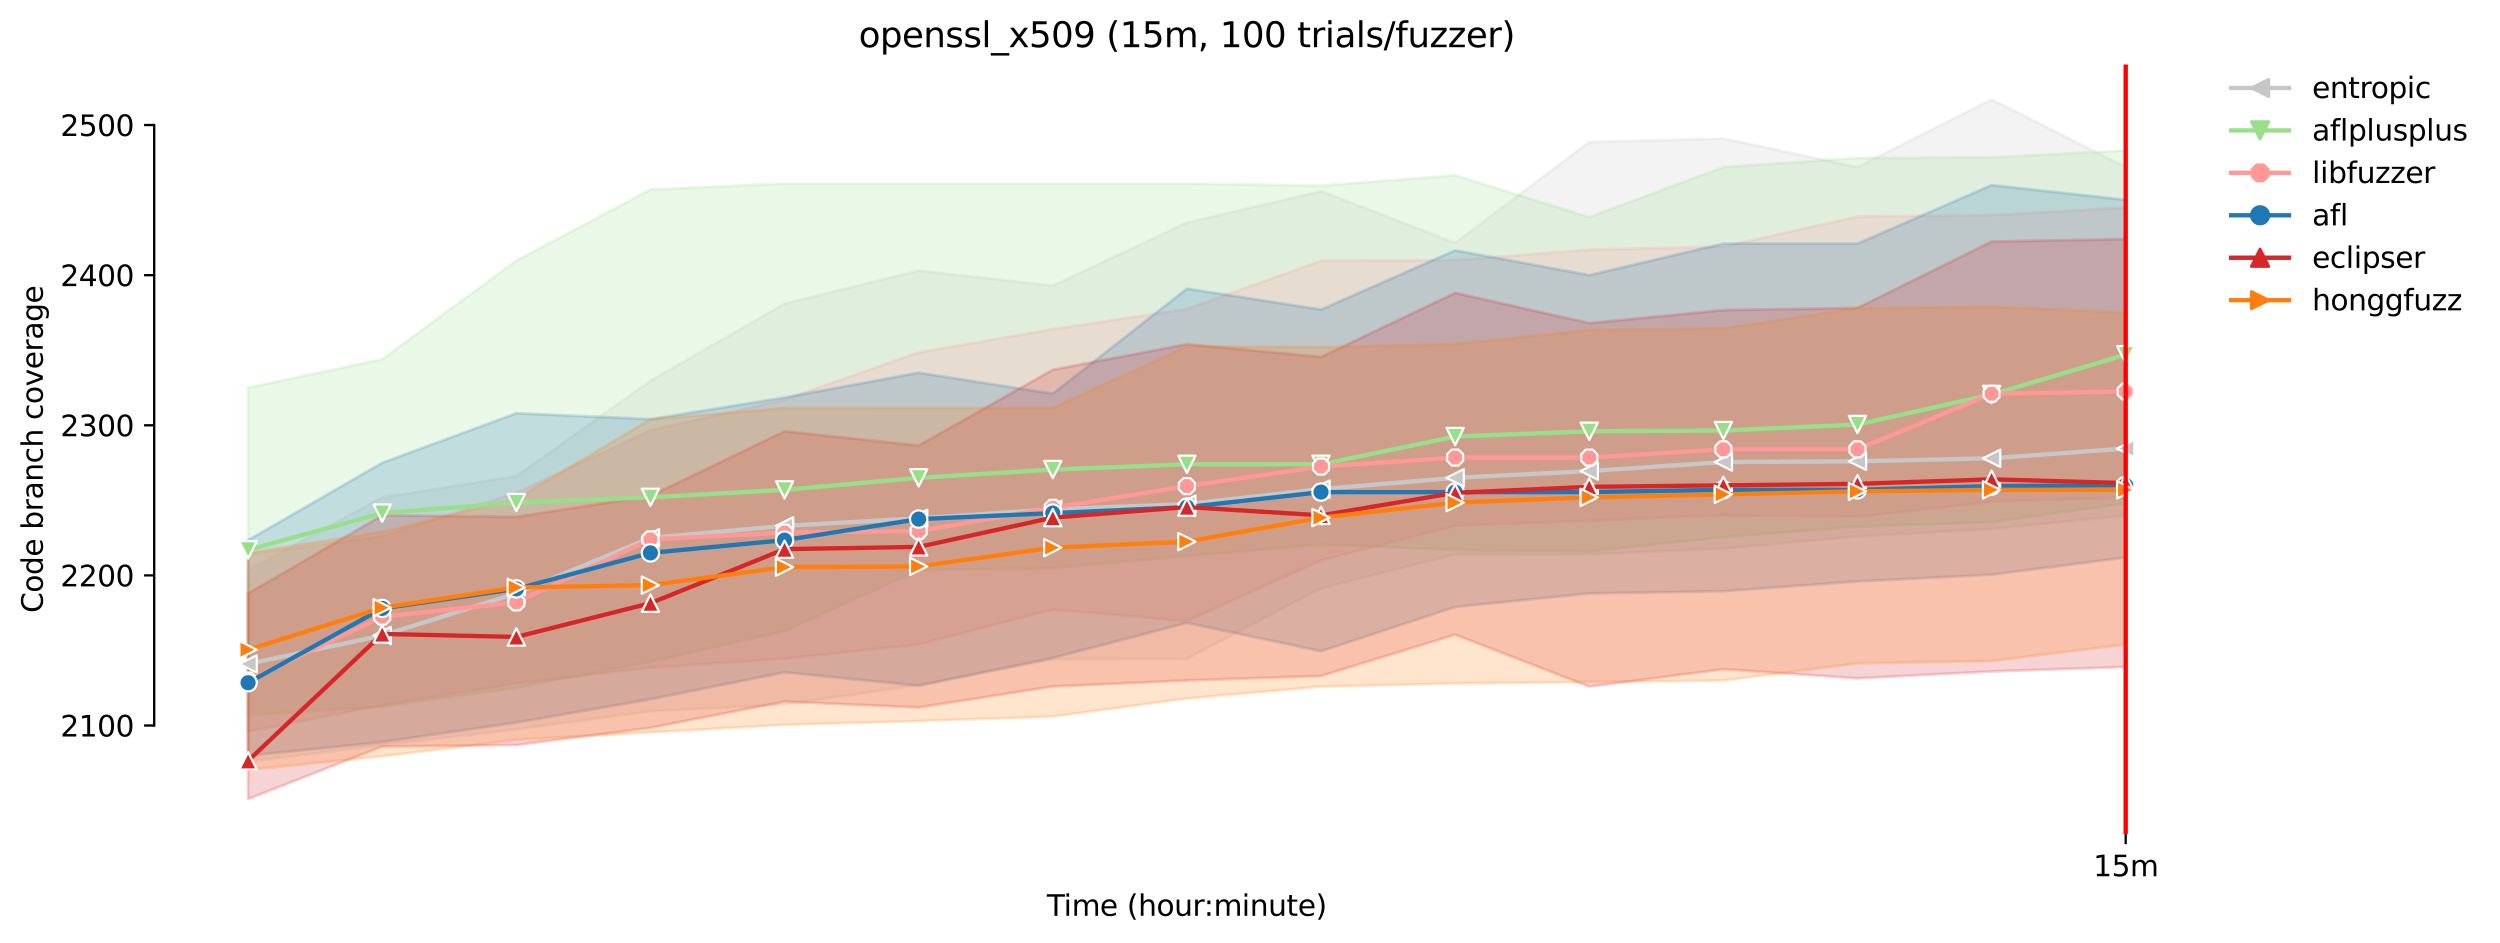 <?xml version="1.0" encoding="utf-8" standalone="no"?>
<!DOCTYPE svg PUBLIC "-//W3C//DTD SVG 1.1//EN"
  "http://www.w3.org/Graphics/SVG/1.1/DTD/svg11.dtd">
<svg height="325.986pt" version="1.1" viewBox="0 0 864.542 325.986" width="864.542pt" xmlns="http://www.w3.org/2000/svg" xmlns:xlink="http://www.w3.org/1999/xlink">
 <defs>
  <style type="text/css">*{stroke-linecap:butt;stroke-linejoin:round;}</style>
 </defs>
 <g id="figure_1">
  <g id="patch_1">
   <path d="M 0 325.986 
L 864.542 325.986 
L 864.542 0 
L 0 0 
z
" style="fill:#ffffff;"/>
  </g>
  <g id="axes_1">
   <g id="patch_2">
    <path d="M 53.328 288.43 
L 767.568 288.43 
L 767.568 22.318 
L 53.328 22.318 
z
" style="fill:#ffffff;"/>
   </g>
   <g id="PolyCollection_1">
    <defs>
     <path d="M 85.794 -128.821 
L 85.794 -62.631 
L 132.173 -68.341 
L 178.552 -73.792 
L 224.931 -80.016 
L 271.31 -82.358 
L 317.69 -89.107 
L 364.069 -97.932 
L 410.448 -98.186 
L 456.827 -122.592 
L 503.207 -134.272 
L 549.586 -134.272 
L 595.965 -136.323 
L 642.344 -140.489 
L 688.723 -143.098 
L 735.103 -147.731 
L 735.103 -268.211 
L 735.103 -268.211 
L 688.723 -291.572 
L 642.344 -268.211 
L 595.965 -278.075 
L 549.586 -276.861 
L 503.207 -241.994 
L 456.827 -259.905 
L 410.448 -249.003 
L 364.069 -227.199 
L 317.69 -232.39 
L 271.31 -220.969 
L 224.931 -194.292 
L 178.552 -161.307 
L 132.173 -154 
L 85.794 -128.821 
z
" id="m629ba55b80" style="stroke:#c7c7c7;stroke-opacity:0.2;"/>
    </defs>
    <g clip-path="url(#p2241a42ef7)">
     <use style="fill:#c7c7c7;fill-opacity:0.2;stroke:#c7c7c7;stroke-opacity:0.2;" x="0" xlink:href="#m629ba55b80" y="325.986"/>
    </g>
   </g>
   <g id="PolyCollection_2">
    <defs>
     <path d="M 85.794 -191.897 
L 85.794 -78.724 
L 132.173 -81.579 
L 178.552 -88.069 
L 224.931 -97.154 
L 271.31 -107.796 
L 317.69 -128.821 
L 364.069 -129.561 
L 410.448 -133.753 
L 456.827 -137.647 
L 503.207 -135.83 
L 549.586 -135.311 
L 595.965 -140.236 
L 642.344 -143.876 
L 688.723 -145.427 
L 735.103 -151.923 
L 735.103 -273.921 
L 735.103 -273.921 
L 688.723 -271.585 
L 642.344 -271.326 
L 595.965 -268.211 
L 549.586 -250.898 
L 503.207 -265.356 
L 456.827 -261.741 
L 410.448 -262.5 
L 364.069 -262.5 
L 317.69 -262.5 
L 271.31 -262.5 
L 224.931 -260.424 
L 178.552 -235.849 
L 132.173 -201.761 
L 85.794 -191.897 
z
" id="me9ac96bbf8" style="stroke:#98df8a;stroke-opacity:0.2;"/>
    </defs>
    <g clip-path="url(#p2241a42ef7)">
     <use style="fill:#98df8a;fill-opacity:0.2;stroke:#98df8a;stroke-opacity:0.2;" x="0" xlink:href="#me9ac96bbf8" y="325.986"/>
    </g>
   </g>
   <g id="PolyCollection_3">
    <defs>
     <path d="M 85.794 -134.272 
L 85.794 -73.001 
L 132.173 -82.099 
L 178.552 -89.626 
L 224.931 -95.051 
L 271.31 -98.192 
L 317.69 -103.085 
L 364.069 -115.207 
L 410.448 -111.171 
L 456.827 -132.183 
L 503.207 -144.13 
L 549.586 -145.953 
L 595.965 -147.77 
L 642.344 -147.251 
L 688.723 -152.442 
L 735.103 -154 
L 735.103 -254.194 
L 735.103 -254.194 
L 688.723 -251.598 
L 642.344 -251.079 
L 595.965 -240.696 
L 549.586 -239.658 
L 503.207 -236.024 
L 456.827 -235.81 
L 410.448 -219.152 
L 364.069 -212.144 
L 317.69 -204.155 
L 271.31 -187.776 
L 224.931 -177.166 
L 178.552 -155.557 
L 132.173 -140.502 
L 85.794 -134.272 
z
" id="md7c9844567" style="stroke:#ff9896;stroke-opacity:0.2;"/>
    </defs>
    <g clip-path="url(#p2241a42ef7)">
     <use style="fill:#ff9896;fill-opacity:0.2;stroke:#ff9896;stroke-opacity:0.2;" x="0" xlink:href="#md7c9844567" y="325.986"/>
    </g>
   </g>
   <g id="PolyCollection_4">
    <defs>
     <path d="M 85.794 -139.204 
L 85.794 -64.668 
L 132.173 -69.38 
L 178.552 -76.128 
L 224.931 -84.175 
L 271.31 -93.5 
L 317.69 -88.847 
L 364.069 -98.452 
L 410.448 -110.586 
L 456.827 -100.788 
L 503.207 -116.102 
L 549.586 -120.775 
L 595.965 -121.553 
L 642.344 -124.928 
L 688.723 -127.264 
L 735.103 -133.208 
L 735.103 -256.868 
L 735.103 -256.868 
L 688.723 -261.981 
L 642.344 -241.735 
L 595.965 -241.735 
L 549.586 -230.833 
L 503.207 -239.399 
L 456.827 -218.918 
L 410.448 -226.16 
L 364.069 -189.82 
L 317.69 -197.088 
L 271.31 -188.523 
L 224.931 -181.021 
L 178.552 -183.072 
L 132.173 -165.94 
L 85.794 -139.204 
z
" id="m45fd701fd2" style="stroke:#1f77b4;stroke-opacity:0.2;"/>
    </defs>
    <g clip-path="url(#p2241a42ef7)">
     <use style="fill:#1f77b4;fill-opacity:0.2;stroke:#1f77b4;stroke-opacity:0.2;" x="0" xlink:href="#m45fd701fd2" y="325.986"/>
    </g>
   </g>
   <g id="PolyCollection_5">
    <defs>
     <path d="M 85.794 -120.775 
L 85.794 -49.652 
L 132.173 -67.822 
L 178.552 -68.341 
L 224.931 -74.311 
L 271.31 -83.358 
L 317.69 -81.32 
L 364.069 -88.588 
L 410.448 -90.664 
L 456.827 -92.222 
L 503.207 -106.498 
L 549.586 -88.536 
L 595.965 -94.558 
L 642.344 -91.398 
L 688.723 -93.779 
L 735.103 -95.337 
L 735.103 -243.292 
L 735.103 -243.292 
L 688.723 -242.448 
L 642.344 -219.476 
L 595.965 -218.756 
L 549.586 -214.227 
L 503.207 -224.694 
L 456.827 -202.539 
L 410.448 -206.952 
L 364.069 -198.127 
L 317.69 -171.91 
L 271.31 -176.842 
L 224.931 -154.519 
L 178.552 -147.251 
L 132.173 -147.77 
L 85.794 -120.775 
z
" id="mf4b642cc09" style="stroke:#d62728;stroke-opacity:0.2;"/>
    </defs>
    <g clip-path="url(#p2241a42ef7)">
     <use style="fill:#d62728;fill-opacity:0.2;stroke:#d62728;stroke-opacity:0.2;" x="0" xlink:href="#mf4b642cc09" y="325.986"/>
    </g>
   </g>
   <g id="PolyCollection_6">
    <defs>
     <path d="M 85.794 -134.791 
L 85.794 -59.776 
L 132.173 -64.441 
L 178.552 -70.152 
L 224.931 -72.754 
L 271.31 -75.33 
L 317.69 -76.648 
L 364.069 -78.205 
L 410.448 -84.435 
L 456.827 -88.549 
L 503.207 -89.626 
L 549.586 -90.145 
L 595.965 -90.664 
L 642.344 -96.602 
L 688.723 -97.413 
L 735.103 -103.124 
L 735.103 -217.854 
L 735.103 -217.854 
L 688.723 -219.931 
L 642.344 -219.412 
L 595.965 -212.403 
L 549.586 -211.884 
L 503.207 -206.952 
L 456.827 -205.94 
L 410.448 -206.173 
L 364.069 -184.889 
L 317.69 -184.889 
L 271.31 -184.869 
L 224.931 -180.969 
L 178.552 -153.481 
L 132.173 -142.059 
L 85.794 -134.791 
z
" id="mba54cda2b1" style="stroke:#ff7f0e;stroke-opacity:0.2;"/>
    </defs>
    <g clip-path="url(#p2241a42ef7)">
     <use style="fill:#ff7f0e;fill-opacity:0.2;stroke:#ff7f0e;stroke-opacity:0.2;" x="0" xlink:href="#mba54cda2b1" y="325.986"/>
    </g>
   </g>
   <g id="matplotlib.axis_1">
    <g id="xtick_1">
     <g id="line2d_1">
      <defs>
       <path d="M 0 0 
L 0 3.5 
" id="mb273a52e23" style="stroke:#000000;stroke-width:0.8;"/>
      </defs>
      <g>
       <use style="stroke:#000000;stroke-width:0.8;" x="735.103" xlink:href="#mb273a52e23" y="288.43"/>
      </g>
     </g>
     <g id="text_1">
      <!-- 15m -->
      <g transform="translate(723.87 303.029)scale(0.1 -0.1)">
       <defs>
        <path d="M 794 531 
L 1825 531 
L 1825 4091 
L 703 3866 
L 703 4441 
L 1819 4666 
L 2450 4666 
L 2450 531 
L 3481 531 
L 3481 0 
L 794 0 
L 794 531 
z
" id="DejaVuSans-31" transform="scale(0.016)"/>
        <path d="M 691 4666 
L 3169 4666 
L 3169 4134 
L 1269 4134 
L 1269 2991 
Q 1406 3038 1543 3061 
Q 1681 3084 1819 3084 
Q 2600 3084 3056 2656 
Q 3513 2228 3513 1497 
Q 3513 744 3044 326 
Q 2575 -91 1722 -91 
Q 1428 -91 1123 -41 
Q 819 9 494 109 
L 494 744 
Q 775 591 1075 516 
Q 1375 441 1709 441 
Q 2250 441 2565 725 
Q 2881 1009 2881 1497 
Q 2881 1984 2565 2268 
Q 2250 2553 1709 2553 
Q 1456 2553 1204 2497 
Q 953 2441 691 2322 
L 691 4666 
z
" id="DejaVuSans-35" transform="scale(0.016)"/>
        <path d="M 3328 2828 
Q 3544 3216 3844 3400 
Q 4144 3584 4550 3584 
Q 5097 3584 5394 3201 
Q 5691 2819 5691 2113 
L 5691 0 
L 5113 0 
L 5113 2094 
Q 5113 2597 4934 2840 
Q 4756 3084 4391 3084 
Q 3944 3084 3684 2787 
Q 3425 2491 3425 1978 
L 3425 0 
L 2847 0 
L 2847 2094 
Q 2847 2600 2669 2842 
Q 2491 3084 2119 3084 
Q 1678 3084 1418 2786 
Q 1159 2488 1159 1978 
L 1159 0 
L 581 0 
L 581 3500 
L 1159 3500 
L 1159 2956 
Q 1356 3278 1631 3431 
Q 1906 3584 2284 3584 
Q 2666 3584 2933 3390 
Q 3200 3197 3328 2828 
z
" id="DejaVuSans-6d" transform="scale(0.016)"/>
       </defs>
       <use xlink:href="#DejaVuSans-31"/>
       <use x="63.623" xlink:href="#DejaVuSans-35"/>
       <use x="127.246" xlink:href="#DejaVuSans-6d"/>
      </g>
     </g>
    </g>
    <g id="text_2">
     <!-- Time (hour:minute) -->
     <g transform="translate(362.041 316.707)scale(0.1 -0.1)">
      <defs>
       <path d="M -19 4666 
L 3928 4666 
L 3928 4134 
L 2272 4134 
L 2272 0 
L 1638 0 
L 1638 4134 
L -19 4134 
L -19 4666 
z
" id="DejaVuSans-54" transform="scale(0.016)"/>
       <path d="M 603 3500 
L 1178 3500 
L 1178 0 
L 603 0 
L 603 3500 
z
M 603 4863 
L 1178 4863 
L 1178 4134 
L 603 4134 
L 603 4863 
z
" id="DejaVuSans-69" transform="scale(0.016)"/>
       <path d="M 3597 1894 
L 3597 1613 
L 953 1613 
Q 991 1019 1311 708 
Q 1631 397 2203 397 
Q 2534 397 2845 478 
Q 3156 559 3463 722 
L 3463 178 
Q 3153 47 2828 -22 
Q 2503 -91 2169 -91 
Q 1331 -91 842 396 
Q 353 884 353 1716 
Q 353 2575 817 3079 
Q 1281 3584 2069 3584 
Q 2775 3584 3186 3129 
Q 3597 2675 3597 1894 
z
M 3022 2063 
Q 3016 2534 2758 2815 
Q 2500 3097 2075 3097 
Q 1594 3097 1305 2825 
Q 1016 2553 972 2059 
L 3022 2063 
z
" id="DejaVuSans-65" transform="scale(0.016)"/>
       <path id="DejaVuSans-20" transform="scale(0.016)"/>
       <path d="M 1984 4856 
Q 1566 4138 1362 3434 
Q 1159 2731 1159 2009 
Q 1159 1288 1364 580 
Q 1569 -128 1984 -844 
L 1484 -844 
Q 1016 -109 783 600 
Q 550 1309 550 2009 
Q 550 2706 781 3412 
Q 1013 4119 1484 4856 
L 1984 4856 
z
" id="DejaVuSans-28" transform="scale(0.016)"/>
       <path d="M 3513 2113 
L 3513 0 
L 2938 0 
L 2938 2094 
Q 2938 2591 2744 2837 
Q 2550 3084 2163 3084 
Q 1697 3084 1428 2787 
Q 1159 2491 1159 1978 
L 1159 0 
L 581 0 
L 581 4863 
L 1159 4863 
L 1159 2956 
Q 1366 3272 1645 3428 
Q 1925 3584 2291 3584 
Q 2894 3584 3203 3211 
Q 3513 2838 3513 2113 
z
" id="DejaVuSans-68" transform="scale(0.016)"/>
       <path d="M 1959 3097 
Q 1497 3097 1228 2736 
Q 959 2375 959 1747 
Q 959 1119 1226 758 
Q 1494 397 1959 397 
Q 2419 397 2687 759 
Q 2956 1122 2956 1747 
Q 2956 2369 2687 2733 
Q 2419 3097 1959 3097 
z
M 1959 3584 
Q 2709 3584 3137 3096 
Q 3566 2609 3566 1747 
Q 3566 888 3137 398 
Q 2709 -91 1959 -91 
Q 1206 -91 779 398 
Q 353 888 353 1747 
Q 353 2609 779 3096 
Q 1206 3584 1959 3584 
z
" id="DejaVuSans-6f" transform="scale(0.016)"/>
       <path d="M 544 1381 
L 544 3500 
L 1119 3500 
L 1119 1403 
Q 1119 906 1312 657 
Q 1506 409 1894 409 
Q 2359 409 2629 706 
Q 2900 1003 2900 1516 
L 2900 3500 
L 3475 3500 
L 3475 0 
L 2900 0 
L 2900 538 
Q 2691 219 2414 64 
Q 2138 -91 1772 -91 
Q 1169 -91 856 284 
Q 544 659 544 1381 
z
M 1991 3584 
L 1991 3584 
z
" id="DejaVuSans-75" transform="scale(0.016)"/>
       <path d="M 2631 2963 
Q 2534 3019 2420 3045 
Q 2306 3072 2169 3072 
Q 1681 3072 1420 2755 
Q 1159 2438 1159 1844 
L 1159 0 
L 581 0 
L 581 3500 
L 1159 3500 
L 1159 2956 
Q 1341 3275 1631 3429 
Q 1922 3584 2338 3584 
Q 2397 3584 2469 3576 
Q 2541 3569 2628 3553 
L 2631 2963 
z
" id="DejaVuSans-72" transform="scale(0.016)"/>
       <path d="M 750 794 
L 1409 794 
L 1409 0 
L 750 0 
L 750 794 
z
M 750 3309 
L 1409 3309 
L 1409 2516 
L 750 2516 
L 750 3309 
z
" id="DejaVuSans-3a" transform="scale(0.016)"/>
       <path d="M 3513 2113 
L 3513 0 
L 2938 0 
L 2938 2094 
Q 2938 2591 2744 2837 
Q 2550 3084 2163 3084 
Q 1697 3084 1428 2787 
Q 1159 2491 1159 1978 
L 1159 0 
L 581 0 
L 581 3500 
L 1159 3500 
L 1159 2956 
Q 1366 3272 1645 3428 
Q 1925 3584 2291 3584 
Q 2894 3584 3203 3211 
Q 3513 2838 3513 2113 
z
" id="DejaVuSans-6e" transform="scale(0.016)"/>
       <path d="M 1172 4494 
L 1172 3500 
L 2356 3500 
L 2356 3053 
L 1172 3053 
L 1172 1153 
Q 1172 725 1289 603 
Q 1406 481 1766 481 
L 2356 481 
L 2356 0 
L 1766 0 
Q 1100 0 847 248 
Q 594 497 594 1153 
L 594 3053 
L 172 3053 
L 172 3500 
L 594 3500 
L 594 4494 
L 1172 4494 
z
" id="DejaVuSans-74" transform="scale(0.016)"/>
       <path d="M 513 4856 
L 1013 4856 
Q 1481 4119 1714 3412 
Q 1947 2706 1947 2009 
Q 1947 1309 1714 600 
Q 1481 -109 1013 -844 
L 513 -844 
Q 928 -128 1133 580 
Q 1338 1288 1338 2009 
Q 1338 2731 1133 3434 
Q 928 4138 513 4856 
z
" id="DejaVuSans-29" transform="scale(0.016)"/>
      </defs>
      <use xlink:href="#DejaVuSans-54"/>
      <use x="57.959" xlink:href="#DejaVuSans-69"/>
      <use x="85.742" xlink:href="#DejaVuSans-6d"/>
      <use x="183.154" xlink:href="#DejaVuSans-65"/>
      <use x="244.678" xlink:href="#DejaVuSans-20"/>
      <use x="276.465" xlink:href="#DejaVuSans-28"/>
      <use x="315.479" xlink:href="#DejaVuSans-68"/>
      <use x="378.857" xlink:href="#DejaVuSans-6f"/>
      <use x="440.039" xlink:href="#DejaVuSans-75"/>
      <use x="503.418" xlink:href="#DejaVuSans-72"/>
      <use x="542.781" xlink:href="#DejaVuSans-3a"/>
      <use x="576.473" xlink:href="#DejaVuSans-6d"/>
      <use x="673.885" xlink:href="#DejaVuSans-69"/>
      <use x="701.668" xlink:href="#DejaVuSans-6e"/>
      <use x="765.047" xlink:href="#DejaVuSans-75"/>
      <use x="828.426" xlink:href="#DejaVuSans-74"/>
      <use x="867.635" xlink:href="#DejaVuSans-65"/>
      <use x="929.158" xlink:href="#DejaVuSans-29"/>
     </g>
    </g>
   </g>
   <g id="matplotlib.axis_2">
    <g id="ytick_1">
     <g id="line2d_2">
      <defs>
       <path d="M 0 0 
L -3.5 0 
" id="m9d32f459ac" style="stroke:#000000;stroke-width:0.8;"/>
      </defs>
      <g>
       <use style="stroke:#000000;stroke-width:0.8;" x="53.328" xlink:href="#m9d32f459ac" y="250.896"/>
      </g>
     </g>
     <g id="text_3">
      <!-- 2100 -->
      <g transform="translate(20.878 254.695)scale(0.1 -0.1)">
       <defs>
        <path d="M 1228 531 
L 3431 531 
L 3431 0 
L 469 0 
L 469 531 
Q 828 903 1448 1529 
Q 2069 2156 2228 2338 
Q 2531 2678 2651 2914 
Q 2772 3150 2772 3378 
Q 2772 3750 2511 3984 
Q 2250 4219 1831 4219 
Q 1534 4219 1204 4116 
Q 875 4013 500 3803 
L 500 4441 
Q 881 4594 1212 4672 
Q 1544 4750 1819 4750 
Q 2544 4750 2975 4387 
Q 3406 4025 3406 3419 
Q 3406 3131 3298 2873 
Q 3191 2616 2906 2266 
Q 2828 2175 2409 1742 
Q 1991 1309 1228 531 
z
" id="DejaVuSans-32" transform="scale(0.016)"/>
        <path d="M 2034 4250 
Q 1547 4250 1301 3770 
Q 1056 3291 1056 2328 
Q 1056 1369 1301 889 
Q 1547 409 2034 409 
Q 2525 409 2770 889 
Q 3016 1369 3016 2328 
Q 3016 3291 2770 3770 
Q 2525 4250 2034 4250 
z
M 2034 4750 
Q 2819 4750 3233 4129 
Q 3647 3509 3647 2328 
Q 3647 1150 3233 529 
Q 2819 -91 2034 -91 
Q 1250 -91 836 529 
Q 422 1150 422 2328 
Q 422 3509 836 4129 
Q 1250 4750 2034 4750 
z
" id="DejaVuSans-30" transform="scale(0.016)"/>
       </defs>
       <use xlink:href="#DejaVuSans-32"/>
       <use x="63.623" xlink:href="#DejaVuSans-31"/>
       <use x="127.246" xlink:href="#DejaVuSans-30"/>
       <use x="190.869" xlink:href="#DejaVuSans-30"/>
      </g>
     </g>
    </g>
    <g id="ytick_2">
     <g id="line2d_3">
      <g>
       <use style="stroke:#000000;stroke-width:0.8;" x="53.328" xlink:href="#m9d32f459ac" y="198.982"/>
      </g>
     </g>
     <g id="text_4">
      <!-- 2200 -->
      <g transform="translate(20.878 202.781)scale(0.1 -0.1)">
       <use xlink:href="#DejaVuSans-32"/>
       <use x="63.623" xlink:href="#DejaVuSans-32"/>
       <use x="127.246" xlink:href="#DejaVuSans-30"/>
       <use x="190.869" xlink:href="#DejaVuSans-30"/>
      </g>
     </g>
    </g>
    <g id="ytick_3">
     <g id="line2d_4">
      <g>
       <use style="stroke:#000000;stroke-width:0.8;" x="53.328" xlink:href="#m9d32f459ac" y="147.068"/>
      </g>
     </g>
     <g id="text_5">
      <!-- 2300 -->
      <g transform="translate(20.878 150.867)scale(0.1 -0.1)">
       <defs>
        <path d="M 2597 2516 
Q 3050 2419 3304 2112 
Q 3559 1806 3559 1356 
Q 3559 666 3084 287 
Q 2609 -91 1734 -91 
Q 1441 -91 1130 -33 
Q 819 25 488 141 
L 488 750 
Q 750 597 1062 519 
Q 1375 441 1716 441 
Q 2309 441 2620 675 
Q 2931 909 2931 1356 
Q 2931 1769 2642 2001 
Q 2353 2234 1838 2234 
L 1294 2234 
L 1294 2753 
L 1863 2753 
Q 2328 2753 2575 2939 
Q 2822 3125 2822 3475 
Q 2822 3834 2567 4026 
Q 2313 4219 1838 4219 
Q 1578 4219 1281 4162 
Q 984 4106 628 3988 
L 628 4550 
Q 988 4650 1302 4700 
Q 1616 4750 1894 4750 
Q 2613 4750 3031 4423 
Q 3450 4097 3450 3541 
Q 3450 3153 3228 2886 
Q 3006 2619 2597 2516 
z
" id="DejaVuSans-33" transform="scale(0.016)"/>
       </defs>
       <use xlink:href="#DejaVuSans-32"/>
       <use x="63.623" xlink:href="#DejaVuSans-33"/>
       <use x="127.246" xlink:href="#DejaVuSans-30"/>
       <use x="190.869" xlink:href="#DejaVuSans-30"/>
      </g>
     </g>
    </g>
    <g id="ytick_4">
     <g id="line2d_5">
      <g>
       <use style="stroke:#000000;stroke-width:0.8;" x="53.328" xlink:href="#m9d32f459ac" y="95.154"/>
      </g>
     </g>
     <g id="text_6">
      <!-- 2400 -->
      <g transform="translate(20.878 98.953)scale(0.1 -0.1)">
       <defs>
        <path d="M 2419 4116 
L 825 1625 
L 2419 1625 
L 2419 4116 
z
M 2253 4666 
L 3047 4666 
L 3047 1625 
L 3713 1625 
L 3713 1100 
L 3047 1100 
L 3047 0 
L 2419 0 
L 2419 1100 
L 313 1100 
L 313 1709 
L 2253 4666 
z
" id="DejaVuSans-34" transform="scale(0.016)"/>
       </defs>
       <use xlink:href="#DejaVuSans-32"/>
       <use x="63.623" xlink:href="#DejaVuSans-34"/>
       <use x="127.246" xlink:href="#DejaVuSans-30"/>
       <use x="190.869" xlink:href="#DejaVuSans-30"/>
      </g>
     </g>
    </g>
    <g id="ytick_5">
     <g id="line2d_6">
      <g>
       <use style="stroke:#000000;stroke-width:0.8;" x="53.328" xlink:href="#m9d32f459ac" y="43.24"/>
      </g>
     </g>
     <g id="text_7">
      <!-- 2500 -->
      <g transform="translate(20.878 47.039)scale(0.1 -0.1)">
       <use xlink:href="#DejaVuSans-32"/>
       <use x="63.623" xlink:href="#DejaVuSans-35"/>
       <use x="127.246" xlink:href="#DejaVuSans-30"/>
       <use x="190.869" xlink:href="#DejaVuSans-30"/>
      </g>
     </g>
    </g>
    <g id="text_8">
     <!-- Code branch coverage -->
     <g transform="translate(14.798 211.949)rotate(-90)scale(0.1 -0.1)">
      <defs>
       <path d="M 4122 4306 
L 4122 3641 
Q 3803 3938 3442 4084 
Q 3081 4231 2675 4231 
Q 1875 4231 1450 3742 
Q 1025 3253 1025 2328 
Q 1025 1406 1450 917 
Q 1875 428 2675 428 
Q 3081 428 3442 575 
Q 3803 722 4122 1019 
L 4122 359 
Q 3791 134 3420 21 
Q 3050 -91 2638 -91 
Q 1578 -91 968 557 
Q 359 1206 359 2328 
Q 359 3453 968 4101 
Q 1578 4750 2638 4750 
Q 3056 4750 3426 4639 
Q 3797 4528 4122 4306 
z
" id="DejaVuSans-43" transform="scale(0.016)"/>
       <path d="M 2906 2969 
L 2906 4863 
L 3481 4863 
L 3481 0 
L 2906 0 
L 2906 525 
Q 2725 213 2448 61 
Q 2172 -91 1784 -91 
Q 1150 -91 751 415 
Q 353 922 353 1747 
Q 353 2572 751 3078 
Q 1150 3584 1784 3584 
Q 2172 3584 2448 3432 
Q 2725 3281 2906 2969 
z
M 947 1747 
Q 947 1113 1208 752 
Q 1469 391 1925 391 
Q 2381 391 2643 752 
Q 2906 1113 2906 1747 
Q 2906 2381 2643 2742 
Q 2381 3103 1925 3103 
Q 1469 3103 1208 2742 
Q 947 2381 947 1747 
z
" id="DejaVuSans-64" transform="scale(0.016)"/>
       <path d="M 3116 1747 
Q 3116 2381 2855 2742 
Q 2594 3103 2138 3103 
Q 1681 3103 1420 2742 
Q 1159 2381 1159 1747 
Q 1159 1113 1420 752 
Q 1681 391 2138 391 
Q 2594 391 2855 752 
Q 3116 1113 3116 1747 
z
M 1159 2969 
Q 1341 3281 1617 3432 
Q 1894 3584 2278 3584 
Q 2916 3584 3314 3078 
Q 3713 2572 3713 1747 
Q 3713 922 3314 415 
Q 2916 -91 2278 -91 
Q 1894 -91 1617 61 
Q 1341 213 1159 525 
L 1159 0 
L 581 0 
L 581 4863 
L 1159 4863 
L 1159 2969 
z
" id="DejaVuSans-62" transform="scale(0.016)"/>
       <path d="M 2194 1759 
Q 1497 1759 1228 1600 
Q 959 1441 959 1056 
Q 959 750 1161 570 
Q 1363 391 1709 391 
Q 2188 391 2477 730 
Q 2766 1069 2766 1631 
L 2766 1759 
L 2194 1759 
z
M 3341 1997 
L 3341 0 
L 2766 0 
L 2766 531 
Q 2569 213 2275 61 
Q 1981 -91 1556 -91 
Q 1019 -91 701 211 
Q 384 513 384 1019 
Q 384 1609 779 1909 
Q 1175 2209 1959 2209 
L 2766 2209 
L 2766 2266 
Q 2766 2663 2505 2880 
Q 2244 3097 1772 3097 
Q 1472 3097 1187 3025 
Q 903 2953 641 2809 
L 641 3341 
Q 956 3463 1253 3523 
Q 1550 3584 1831 3584 
Q 2591 3584 2966 3190 
Q 3341 2797 3341 1997 
z
" id="DejaVuSans-61" transform="scale(0.016)"/>
       <path d="M 3122 3366 
L 3122 2828 
Q 2878 2963 2633 3030 
Q 2388 3097 2138 3097 
Q 1578 3097 1268 2742 
Q 959 2388 959 1747 
Q 959 1106 1268 751 
Q 1578 397 2138 397 
Q 2388 397 2633 464 
Q 2878 531 3122 666 
L 3122 134 
Q 2881 22 2623 -34 
Q 2366 -91 2075 -91 
Q 1284 -91 818 406 
Q 353 903 353 1747 
Q 353 2603 823 3093 
Q 1294 3584 2113 3584 
Q 2378 3584 2631 3529 
Q 2884 3475 3122 3366 
z
" id="DejaVuSans-63" transform="scale(0.016)"/>
       <path d="M 191 3500 
L 800 3500 
L 1894 563 
L 2988 3500 
L 3597 3500 
L 2284 0 
L 1503 0 
L 191 3500 
z
" id="DejaVuSans-76" transform="scale(0.016)"/>
       <path d="M 2906 1791 
Q 2906 2416 2648 2759 
Q 2391 3103 1925 3103 
Q 1463 3103 1205 2759 
Q 947 2416 947 1791 
Q 947 1169 1205 825 
Q 1463 481 1925 481 
Q 2391 481 2648 825 
Q 2906 1169 2906 1791 
z
M 3481 434 
Q 3481 -459 3084 -895 
Q 2688 -1331 1869 -1331 
Q 1566 -1331 1297 -1286 
Q 1028 -1241 775 -1147 
L 775 -588 
Q 1028 -725 1275 -790 
Q 1522 -856 1778 -856 
Q 2344 -856 2625 -561 
Q 2906 -266 2906 331 
L 2906 616 
Q 2728 306 2450 153 
Q 2172 0 1784 0 
Q 1141 0 747 490 
Q 353 981 353 1791 
Q 353 2603 747 3093 
Q 1141 3584 1784 3584 
Q 2172 3584 2450 3431 
Q 2728 3278 2906 2969 
L 2906 3500 
L 3481 3500 
L 3481 434 
z
" id="DejaVuSans-67" transform="scale(0.016)"/>
      </defs>
      <use xlink:href="#DejaVuSans-43"/>
      <use x="69.824" xlink:href="#DejaVuSans-6f"/>
      <use x="131.006" xlink:href="#DejaVuSans-64"/>
      <use x="194.482" xlink:href="#DejaVuSans-65"/>
      <use x="256.006" xlink:href="#DejaVuSans-20"/>
      <use x="287.793" xlink:href="#DejaVuSans-62"/>
      <use x="351.27" xlink:href="#DejaVuSans-72"/>
      <use x="392.383" xlink:href="#DejaVuSans-61"/>
      <use x="453.662" xlink:href="#DejaVuSans-6e"/>
      <use x="517.041" xlink:href="#DejaVuSans-63"/>
      <use x="572.021" xlink:href="#DejaVuSans-68"/>
      <use x="635.4" xlink:href="#DejaVuSans-20"/>
      <use x="667.188" xlink:href="#DejaVuSans-63"/>
      <use x="722.168" xlink:href="#DejaVuSans-6f"/>
      <use x="783.35" xlink:href="#DejaVuSans-76"/>
      <use x="842.529" xlink:href="#DejaVuSans-65"/>
      <use x="904.053" xlink:href="#DejaVuSans-72"/>
      <use x="945.166" xlink:href="#DejaVuSans-61"/>
      <use x="1006.445" xlink:href="#DejaVuSans-67"/>
      <use x="1069.922" xlink:href="#DejaVuSans-65"/>
     </g>
    </g>
   </g>
   <g id="line2d_7">
    <path clip-path="url(#p2241a42ef7)" d="M 85.794 229.611 
L 132.173 219.748 
L 178.552 205.212 
L 224.931 186.003 
L 271.31 181.85 
L 317.69 179.255 
L 364.069 176.14 
L 410.448 174.323 
L 456.827 169.131 
L 503.207 165.238 
L 549.586 162.902 
L 595.965 159.787 
L 642.344 159.527 
L 688.723 158.489 
L 735.103 155.115 
" style="fill:none;stroke:#c7c7c7;stroke-linecap:square;stroke-width:1.5;"/>
    <defs>
     <path d="M -3 -0 
L 3 3 
L 3 -3 
z
" id="m7f47ff5cd1" style="stroke:#ffffff;stroke-linejoin:miter;stroke-width:0.75;"/>
    </defs>
    <g clip-path="url(#p2241a42ef7)">
     <use style="fill:#c7c7c7;stroke:#ffffff;stroke-linejoin:miter;stroke-width:0.75;" x="85.794" xlink:href="#m7f47ff5cd1" y="229.611"/>
     <use style="fill:#c7c7c7;stroke:#ffffff;stroke-linejoin:miter;stroke-width:0.75;" x="132.173" xlink:href="#m7f47ff5cd1" y="219.748"/>
     <use style="fill:#c7c7c7;stroke:#ffffff;stroke-linejoin:miter;stroke-width:0.75;" x="178.552" xlink:href="#m7f47ff5cd1" y="205.212"/>
     <use style="fill:#c7c7c7;stroke:#ffffff;stroke-linejoin:miter;stroke-width:0.75;" x="224.931" xlink:href="#m7f47ff5cd1" y="186.003"/>
     <use style="fill:#c7c7c7;stroke:#ffffff;stroke-linejoin:miter;stroke-width:0.75;" x="271.31" xlink:href="#m7f47ff5cd1" y="181.85"/>
     <use style="fill:#c7c7c7;stroke:#ffffff;stroke-linejoin:miter;stroke-width:0.75;" x="317.69" xlink:href="#m7f47ff5cd1" y="179.255"/>
     <use style="fill:#c7c7c7;stroke:#ffffff;stroke-linejoin:miter;stroke-width:0.75;" x="364.069" xlink:href="#m7f47ff5cd1" y="176.14"/>
     <use style="fill:#c7c7c7;stroke:#ffffff;stroke-linejoin:miter;stroke-width:0.75;" x="410.448" xlink:href="#m7f47ff5cd1" y="174.323"/>
     <use style="fill:#c7c7c7;stroke:#ffffff;stroke-linejoin:miter;stroke-width:0.75;" x="456.827" xlink:href="#m7f47ff5cd1" y="169.131"/>
     <use style="fill:#c7c7c7;stroke:#ffffff;stroke-linejoin:miter;stroke-width:0.75;" x="503.207" xlink:href="#m7f47ff5cd1" y="165.238"/>
     <use style="fill:#c7c7c7;stroke:#ffffff;stroke-linejoin:miter;stroke-width:0.75;" x="549.586" xlink:href="#m7f47ff5cd1" y="162.902"/>
     <use style="fill:#c7c7c7;stroke:#ffffff;stroke-linejoin:miter;stroke-width:0.75;" x="595.965" xlink:href="#m7f47ff5cd1" y="159.787"/>
     <use style="fill:#c7c7c7;stroke:#ffffff;stroke-linejoin:miter;stroke-width:0.75;" x="642.344" xlink:href="#m7f47ff5cd1" y="159.527"/>
     <use style="fill:#c7c7c7;stroke:#ffffff;stroke-linejoin:miter;stroke-width:0.75;" x="688.723" xlink:href="#m7f47ff5cd1" y="158.489"/>
     <use style="fill:#c7c7c7;stroke:#ffffff;stroke-linejoin:miter;stroke-width:0.75;" x="735.103" xlink:href="#m7f47ff5cd1" y="155.115"/>
    </g>
   </g>
   <g id="line2d_8">
    <path clip-path="url(#p2241a42ef7)" d="M 85.794 190.157 
L 132.173 177.438 
L 178.552 173.804 
L 224.931 171.987 
L 271.31 169.391 
L 317.69 165.238 
L 364.069 162.383 
L 410.448 160.566 
L 456.827 160.566 
L 503.207 150.961 
L 549.586 149.144 
L 595.965 148.885 
L 642.344 146.808 
L 688.723 136.425 
L 735.103 122.668 
" style="fill:none;stroke:#98df8a;stroke-linecap:square;stroke-width:1.5;"/>
    <defs>
     <path d="M -0 3 
L 3 -3 
L -3 -3 
z
" id="m9a78c73234" style="stroke:#ffffff;stroke-linejoin:miter;stroke-width:0.75;"/>
    </defs>
    <g clip-path="url(#p2241a42ef7)">
     <use style="fill:#98df8a;stroke:#ffffff;stroke-linejoin:miter;stroke-width:0.75;" x="85.794" xlink:href="#m9a78c73234" y="190.157"/>
     <use style="fill:#98df8a;stroke:#ffffff;stroke-linejoin:miter;stroke-width:0.75;" x="132.173" xlink:href="#m9a78c73234" y="177.438"/>
     <use style="fill:#98df8a;stroke:#ffffff;stroke-linejoin:miter;stroke-width:0.75;" x="178.552" xlink:href="#m9a78c73234" y="173.804"/>
     <use style="fill:#98df8a;stroke:#ffffff;stroke-linejoin:miter;stroke-width:0.75;" x="224.931" xlink:href="#m9a78c73234" y="171.987"/>
     <use style="fill:#98df8a;stroke:#ffffff;stroke-linejoin:miter;stroke-width:0.75;" x="271.31" xlink:href="#m9a78c73234" y="169.391"/>
     <use style="fill:#98df8a;stroke:#ffffff;stroke-linejoin:miter;stroke-width:0.75;" x="317.69" xlink:href="#m9a78c73234" y="165.238"/>
     <use style="fill:#98df8a;stroke:#ffffff;stroke-linejoin:miter;stroke-width:0.75;" x="364.069" xlink:href="#m9a78c73234" y="162.383"/>
     <use style="fill:#98df8a;stroke:#ffffff;stroke-linejoin:miter;stroke-width:0.75;" x="410.448" xlink:href="#m9a78c73234" y="160.566"/>
     <use style="fill:#98df8a;stroke:#ffffff;stroke-linejoin:miter;stroke-width:0.75;" x="456.827" xlink:href="#m9a78c73234" y="160.566"/>
     <use style="fill:#98df8a;stroke:#ffffff;stroke-linejoin:miter;stroke-width:0.75;" x="503.207" xlink:href="#m9a78c73234" y="150.961"/>
     <use style="fill:#98df8a;stroke:#ffffff;stroke-linejoin:miter;stroke-width:0.75;" x="549.586" xlink:href="#m9a78c73234" y="149.144"/>
     <use style="fill:#98df8a;stroke:#ffffff;stroke-linejoin:miter;stroke-width:0.75;" x="595.965" xlink:href="#m9a78c73234" y="148.885"/>
     <use style="fill:#98df8a;stroke:#ffffff;stroke-linejoin:miter;stroke-width:0.75;" x="642.344" xlink:href="#m9a78c73234" y="146.808"/>
     <use style="fill:#98df8a;stroke:#ffffff;stroke-linejoin:miter;stroke-width:0.75;" x="688.723" xlink:href="#m9a78c73234" y="136.425"/>
     <use style="fill:#98df8a;stroke:#ffffff;stroke-linejoin:miter;stroke-width:0.75;" x="735.103" xlink:href="#m9a78c73234" y="122.668"/>
    </g>
   </g>
   <g id="line2d_9">
    <path clip-path="url(#p2241a42ef7)" d="M 85.794 235.322 
L 132.173 213.258 
L 178.552 208.327 
L 224.931 186.523 
L 271.31 184.186 
L 317.69 183.667 
L 364.069 175.621 
L 410.448 168.093 
L 456.827 161.344 
L 503.207 158.229 
L 549.586 158.229 
L 595.965 155.374 
L 642.344 155.374 
L 688.723 136.166 
L 735.103 135.387 
" style="fill:none;stroke:#ff9896;stroke-linecap:square;stroke-width:1.5;"/>
    <defs>
     <path d="M -1.148 -2.772 
L -2.772 -1.148 
L -2.772 1.148 
L -1.148 2.772 
L 1.148 2.772 
L 2.772 1.148 
L 2.772 -1.148 
L 1.148 -2.772 
z
" id="ma7a6bde01b" style="stroke:#ffffff;stroke-linejoin:miter;stroke-width:0.75;"/>
    </defs>
    <g clip-path="url(#p2241a42ef7)">
     <use style="fill:#ff9896;stroke:#ffffff;stroke-linejoin:miter;stroke-width:0.75;" x="85.794" xlink:href="#ma7a6bde01b" y="235.322"/>
     <use style="fill:#ff9896;stroke:#ffffff;stroke-linejoin:miter;stroke-width:0.75;" x="132.173" xlink:href="#ma7a6bde01b" y="213.258"/>
     <use style="fill:#ff9896;stroke:#ffffff;stroke-linejoin:miter;stroke-width:0.75;" x="178.552" xlink:href="#ma7a6bde01b" y="208.327"/>
     <use style="fill:#ff9896;stroke:#ffffff;stroke-linejoin:miter;stroke-width:0.75;" x="224.931" xlink:href="#ma7a6bde01b" y="186.523"/>
     <use style="fill:#ff9896;stroke:#ffffff;stroke-linejoin:miter;stroke-width:0.75;" x="271.31" xlink:href="#ma7a6bde01b" y="184.186"/>
     <use style="fill:#ff9896;stroke:#ffffff;stroke-linejoin:miter;stroke-width:0.75;" x="317.69" xlink:href="#ma7a6bde01b" y="183.667"/>
     <use style="fill:#ff9896;stroke:#ffffff;stroke-linejoin:miter;stroke-width:0.75;" x="364.069" xlink:href="#ma7a6bde01b" y="175.621"/>
     <use style="fill:#ff9896;stroke:#ffffff;stroke-linejoin:miter;stroke-width:0.75;" x="410.448" xlink:href="#ma7a6bde01b" y="168.093"/>
     <use style="fill:#ff9896;stroke:#ffffff;stroke-linejoin:miter;stroke-width:0.75;" x="456.827" xlink:href="#ma7a6bde01b" y="161.344"/>
     <use style="fill:#ff9896;stroke:#ffffff;stroke-linejoin:miter;stroke-width:0.75;" x="503.207" xlink:href="#ma7a6bde01b" y="158.229"/>
     <use style="fill:#ff9896;stroke:#ffffff;stroke-linejoin:miter;stroke-width:0.75;" x="549.586" xlink:href="#ma7a6bde01b" y="158.229"/>
     <use style="fill:#ff9896;stroke:#ffffff;stroke-linejoin:miter;stroke-width:0.75;" x="595.965" xlink:href="#ma7a6bde01b" y="155.374"/>
     <use style="fill:#ff9896;stroke:#ffffff;stroke-linejoin:miter;stroke-width:0.75;" x="642.344" xlink:href="#ma7a6bde01b" y="155.374"/>
     <use style="fill:#ff9896;stroke:#ffffff;stroke-linejoin:miter;stroke-width:0.75;" x="688.723" xlink:href="#ma7a6bde01b" y="136.166"/>
     <use style="fill:#ff9896;stroke:#ffffff;stroke-linejoin:miter;stroke-width:0.75;" x="735.103" xlink:href="#ma7a6bde01b" y="135.387"/>
    </g>
   </g>
   <g id="line2d_10">
    <path clip-path="url(#p2241a42ef7)" d="M 85.794 236.101 
L 132.173 210.403 
L 178.552 203.654 
L 224.931 191.195 
L 271.31 186.782 
L 317.69 179.514 
L 364.069 177.438 
L 410.448 175.361 
L 456.827 170.17 
L 503.207 170.17 
L 549.586 170.17 
L 595.965 169.391 
L 642.344 169.391 
L 688.723 168.093 
L 735.103 167.834 
" style="fill:none;stroke:#1f77b4;stroke-linecap:square;stroke-width:1.5;"/>
    <defs>
     <path d="M 0 3 
C 0.796 3 1.559 2.684 2.121 2.121 
C 2.684 1.559 3 0.796 3 0 
C 3 -0.796 2.684 -1.559 2.121 -2.121 
C 1.559 -2.684 0.796 -3 0 -3 
C -0.796 -3 -1.559 -2.684 -2.121 -2.121 
C -2.684 -1.559 -3 -0.796 -3 0 
C -3 0.796 -2.684 1.559 -2.121 2.121 
C -1.559 2.684 -0.796 3 0 3 
z
" id="me8b58acba8" style="stroke:#ffffff;stroke-width:0.75;"/>
    </defs>
    <g clip-path="url(#p2241a42ef7)">
     <use style="fill:#1f77b4;stroke:#ffffff;stroke-width:0.75;" x="85.794" xlink:href="#me8b58acba8" y="236.101"/>
     <use style="fill:#1f77b4;stroke:#ffffff;stroke-width:0.75;" x="132.173" xlink:href="#me8b58acba8" y="210.403"/>
     <use style="fill:#1f77b4;stroke:#ffffff;stroke-width:0.75;" x="178.552" xlink:href="#me8b58acba8" y="203.654"/>
     <use style="fill:#1f77b4;stroke:#ffffff;stroke-width:0.75;" x="224.931" xlink:href="#me8b58acba8" y="191.195"/>
     <use style="fill:#1f77b4;stroke:#ffffff;stroke-width:0.75;" x="271.31" xlink:href="#me8b58acba8" y="186.782"/>
     <use style="fill:#1f77b4;stroke:#ffffff;stroke-width:0.75;" x="317.69" xlink:href="#me8b58acba8" y="179.514"/>
     <use style="fill:#1f77b4;stroke:#ffffff;stroke-width:0.75;" x="364.069" xlink:href="#me8b58acba8" y="177.438"/>
     <use style="fill:#1f77b4;stroke:#ffffff;stroke-width:0.75;" x="410.448" xlink:href="#me8b58acba8" y="175.361"/>
     <use style="fill:#1f77b4;stroke:#ffffff;stroke-width:0.75;" x="456.827" xlink:href="#me8b58acba8" y="170.17"/>
     <use style="fill:#1f77b4;stroke:#ffffff;stroke-width:0.75;" x="503.207" xlink:href="#me8b58acba8" y="170.17"/>
     <use style="fill:#1f77b4;stroke:#ffffff;stroke-width:0.75;" x="549.586" xlink:href="#me8b58acba8" y="170.17"/>
     <use style="fill:#1f77b4;stroke:#ffffff;stroke-width:0.75;" x="595.965" xlink:href="#me8b58acba8" y="169.391"/>
     <use style="fill:#1f77b4;stroke:#ffffff;stroke-width:0.75;" x="642.344" xlink:href="#me8b58acba8" y="169.391"/>
     <use style="fill:#1f77b4;stroke:#ffffff;stroke-width:0.75;" x="688.723" xlink:href="#me8b58acba8" y="168.093"/>
     <use style="fill:#1f77b4;stroke:#ffffff;stroke-width:0.75;" x="735.103" xlink:href="#me8b58acba8" y="167.834"/>
    </g>
   </g>
   <g id="line2d_11">
    <path clip-path="url(#p2241a42ef7)" d="M 85.794 263.096 
L 132.173 219.229 
L 178.552 220.267 
L 224.931 208.586 
L 271.31 189.897 
L 317.69 189.118 
L 364.069 178.995 
L 410.448 175.361 
L 456.827 178.216 
L 503.207 170.429 
L 549.586 168.353 
L 595.965 167.834 
L 642.344 167.314 
L 688.723 165.757 
L 735.103 167.055 
" style="fill:none;stroke:#d62728;stroke-linecap:square;stroke-width:1.5;"/>
    <defs>
     <path d="M 0 -3 
L -3 3 
L 3 3 
z
" id="me121541d92" style="stroke:#ffffff;stroke-linejoin:miter;stroke-width:0.75;"/>
    </defs>
    <g clip-path="url(#p2241a42ef7)">
     <use style="fill:#d62728;stroke:#ffffff;stroke-linejoin:miter;stroke-width:0.75;" x="85.794" xlink:href="#me121541d92" y="263.096"/>
     <use style="fill:#d62728;stroke:#ffffff;stroke-linejoin:miter;stroke-width:0.75;" x="132.173" xlink:href="#me121541d92" y="219.229"/>
     <use style="fill:#d62728;stroke:#ffffff;stroke-linejoin:miter;stroke-width:0.75;" x="178.552" xlink:href="#me121541d92" y="220.267"/>
     <use style="fill:#d62728;stroke:#ffffff;stroke-linejoin:miter;stroke-width:0.75;" x="224.931" xlink:href="#me121541d92" y="208.586"/>
     <use style="fill:#d62728;stroke:#ffffff;stroke-linejoin:miter;stroke-width:0.75;" x="271.31" xlink:href="#me121541d92" y="189.897"/>
     <use style="fill:#d62728;stroke:#ffffff;stroke-linejoin:miter;stroke-width:0.75;" x="317.69" xlink:href="#me121541d92" y="189.118"/>
     <use style="fill:#d62728;stroke:#ffffff;stroke-linejoin:miter;stroke-width:0.75;" x="364.069" xlink:href="#me121541d92" y="178.995"/>
     <use style="fill:#d62728;stroke:#ffffff;stroke-linejoin:miter;stroke-width:0.75;" x="410.448" xlink:href="#me121541d92" y="175.361"/>
     <use style="fill:#d62728;stroke:#ffffff;stroke-linejoin:miter;stroke-width:0.75;" x="456.827" xlink:href="#me121541d92" y="178.216"/>
     <use style="fill:#d62728;stroke:#ffffff;stroke-linejoin:miter;stroke-width:0.75;" x="503.207" xlink:href="#me121541d92" y="170.429"/>
     <use style="fill:#d62728;stroke:#ffffff;stroke-linejoin:miter;stroke-width:0.75;" x="549.586" xlink:href="#me121541d92" y="168.353"/>
     <use style="fill:#d62728;stroke:#ffffff;stroke-linejoin:miter;stroke-width:0.75;" x="595.965" xlink:href="#me121541d92" y="167.834"/>
     <use style="fill:#d62728;stroke:#ffffff;stroke-linejoin:miter;stroke-width:0.75;" x="642.344" xlink:href="#me121541d92" y="167.314"/>
     <use style="fill:#d62728;stroke:#ffffff;stroke-linejoin:miter;stroke-width:0.75;" x="688.723" xlink:href="#me121541d92" y="165.757"/>
     <use style="fill:#d62728;stroke:#ffffff;stroke-linejoin:miter;stroke-width:0.75;" x="735.103" xlink:href="#me121541d92" y="167.055"/>
    </g>
   </g>
   <g id="line2d_12">
    <path clip-path="url(#p2241a42ef7)" d="M 85.794 224.68 
L 132.173 210.144 
L 178.552 203.135 
L 224.931 202.356 
L 271.31 196.127 
L 317.69 195.867 
L 364.069 189.378 
L 410.448 187.301 
L 456.827 178.995 
L 503.207 173.804 
L 549.586 171.987 
L 595.965 170.948 
L 642.344 169.91 
L 688.723 169.391 
L 735.103 169.391 
" style="fill:none;stroke:#ff7f0e;stroke-linecap:square;stroke-width:1.5;"/>
    <defs>
     <path d="M 3 0 
L -3 -3 
L -3 3 
z
" id="m3911bebae4" style="stroke:#ffffff;stroke-linejoin:miter;stroke-width:0.75;"/>
    </defs>
    <g clip-path="url(#p2241a42ef7)">
     <use style="fill:#ff7f0e;stroke:#ffffff;stroke-linejoin:miter;stroke-width:0.75;" x="85.794" xlink:href="#m3911bebae4" y="224.68"/>
     <use style="fill:#ff7f0e;stroke:#ffffff;stroke-linejoin:miter;stroke-width:0.75;" x="132.173" xlink:href="#m3911bebae4" y="210.144"/>
     <use style="fill:#ff7f0e;stroke:#ffffff;stroke-linejoin:miter;stroke-width:0.75;" x="178.552" xlink:href="#m3911bebae4" y="203.135"/>
     <use style="fill:#ff7f0e;stroke:#ffffff;stroke-linejoin:miter;stroke-width:0.75;" x="224.931" xlink:href="#m3911bebae4" y="202.356"/>
     <use style="fill:#ff7f0e;stroke:#ffffff;stroke-linejoin:miter;stroke-width:0.75;" x="271.31" xlink:href="#m3911bebae4" y="196.127"/>
     <use style="fill:#ff7f0e;stroke:#ffffff;stroke-linejoin:miter;stroke-width:0.75;" x="317.69" xlink:href="#m3911bebae4" y="195.867"/>
     <use style="fill:#ff7f0e;stroke:#ffffff;stroke-linejoin:miter;stroke-width:0.75;" x="364.069" xlink:href="#m3911bebae4" y="189.378"/>
     <use style="fill:#ff7f0e;stroke:#ffffff;stroke-linejoin:miter;stroke-width:0.75;" x="410.448" xlink:href="#m3911bebae4" y="187.301"/>
     <use style="fill:#ff7f0e;stroke:#ffffff;stroke-linejoin:miter;stroke-width:0.75;" x="456.827" xlink:href="#m3911bebae4" y="178.995"/>
     <use style="fill:#ff7f0e;stroke:#ffffff;stroke-linejoin:miter;stroke-width:0.75;" x="503.207" xlink:href="#m3911bebae4" y="173.804"/>
     <use style="fill:#ff7f0e;stroke:#ffffff;stroke-linejoin:miter;stroke-width:0.75;" x="549.586" xlink:href="#m3911bebae4" y="171.987"/>
     <use style="fill:#ff7f0e;stroke:#ffffff;stroke-linejoin:miter;stroke-width:0.75;" x="595.965" xlink:href="#m3911bebae4" y="170.948"/>
     <use style="fill:#ff7f0e;stroke:#ffffff;stroke-linejoin:miter;stroke-width:0.75;" x="642.344" xlink:href="#m3911bebae4" y="169.91"/>
     <use style="fill:#ff7f0e;stroke:#ffffff;stroke-linejoin:miter;stroke-width:0.75;" x="688.723" xlink:href="#m3911bebae4" y="169.391"/>
     <use style="fill:#ff7f0e;stroke:#ffffff;stroke-linejoin:miter;stroke-width:0.75;" x="735.103" xlink:href="#m3911bebae4" y="169.391"/>
    </g>
   </g>
   <g id="line2d_13"/>
   <g id="line2d_14"/>
   <g id="line2d_15"/>
   <g id="line2d_16"/>
   <g id="line2d_17"/>
   <g id="line2d_18"/>
   <g id="line2d_19">
    <path clip-path="url(#p2241a42ef7)" d="M 735.103 288.43 
L 735.103 22.318 
" style="fill:none;stroke:#ff0000;stroke-linecap:square;stroke-width:1.5;"/>
   </g>
   <g id="patch_3">
    <path d="M 53.328 250.896 
L 53.328 43.24 
" style="fill:none;stroke:#000000;stroke-linecap:square;stroke-linejoin:miter;stroke-width:0.8;"/>
   </g>
   <g id="patch_4">
    <path d="M 735.103 288.43 
L 735.103 288.43 
" style="fill:none;stroke:#000000;stroke-linecap:square;stroke-linejoin:miter;stroke-width:0.8;"/>
   </g>
   <g id="text_9">
    <!-- openssl_x509 (15m, 100 trials/fuzzer) -->
    <g transform="translate(296.963 16.318)scale(0.12 -0.12)">
     <defs>
      <path d="M 1159 525 
L 1159 -1331 
L 581 -1331 
L 581 3500 
L 1159 3500 
L 1159 2969 
Q 1341 3281 1617 3432 
Q 1894 3584 2278 3584 
Q 2916 3584 3314 3078 
Q 3713 2572 3713 1747 
Q 3713 922 3314 415 
Q 2916 -91 2278 -91 
Q 1894 -91 1617 61 
Q 1341 213 1159 525 
z
M 3116 1747 
Q 3116 2381 2855 2742 
Q 2594 3103 2138 3103 
Q 1681 3103 1420 2742 
Q 1159 2381 1159 1747 
Q 1159 1113 1420 752 
Q 1681 391 2138 391 
Q 2594 391 2855 752 
Q 3116 1113 3116 1747 
z
" id="DejaVuSans-70" transform="scale(0.016)"/>
      <path d="M 2834 3397 
L 2834 2853 
Q 2591 2978 2328 3040 
Q 2066 3103 1784 3103 
Q 1356 3103 1142 2972 
Q 928 2841 928 2578 
Q 928 2378 1081 2264 
Q 1234 2150 1697 2047 
L 1894 2003 
Q 2506 1872 2764 1633 
Q 3022 1394 3022 966 
Q 3022 478 2636 193 
Q 2250 -91 1575 -91 
Q 1294 -91 989 -36 
Q 684 19 347 128 
L 347 722 
Q 666 556 975 473 
Q 1284 391 1588 391 
Q 1994 391 2212 530 
Q 2431 669 2431 922 
Q 2431 1156 2273 1281 
Q 2116 1406 1581 1522 
L 1381 1569 
Q 847 1681 609 1914 
Q 372 2147 372 2553 
Q 372 3047 722 3315 
Q 1072 3584 1716 3584 
Q 2034 3584 2315 3537 
Q 2597 3491 2834 3397 
z
" id="DejaVuSans-73" transform="scale(0.016)"/>
      <path d="M 603 4863 
L 1178 4863 
L 1178 0 
L 603 0 
L 603 4863 
z
" id="DejaVuSans-6c" transform="scale(0.016)"/>
      <path d="M 3263 -1063 
L 3263 -1509 
L -63 -1509 
L -63 -1063 
L 3263 -1063 
z
" id="DejaVuSans-5f" transform="scale(0.016)"/>
      <path d="M 3513 3500 
L 2247 1797 
L 3578 0 
L 2900 0 
L 1881 1375 
L 863 0 
L 184 0 
L 1544 1831 
L 300 3500 
L 978 3500 
L 1906 2253 
L 2834 3500 
L 3513 3500 
z
" id="DejaVuSans-78" transform="scale(0.016)"/>
      <path d="M 703 97 
L 703 672 
Q 941 559 1184 500 
Q 1428 441 1663 441 
Q 2288 441 2617 861 
Q 2947 1281 2994 2138 
Q 2813 1869 2534 1725 
Q 2256 1581 1919 1581 
Q 1219 1581 811 2004 
Q 403 2428 403 3163 
Q 403 3881 828 4315 
Q 1253 4750 1959 4750 
Q 2769 4750 3195 4129 
Q 3622 3509 3622 2328 
Q 3622 1225 3098 567 
Q 2575 -91 1691 -91 
Q 1453 -91 1209 -44 
Q 966 3 703 97 
z
M 1959 2075 
Q 2384 2075 2632 2365 
Q 2881 2656 2881 3163 
Q 2881 3666 2632 3958 
Q 2384 4250 1959 4250 
Q 1534 4250 1286 3958 
Q 1038 3666 1038 3163 
Q 1038 2656 1286 2365 
Q 1534 2075 1959 2075 
z
" id="DejaVuSans-39" transform="scale(0.016)"/>
      <path d="M 750 794 
L 1409 794 
L 1409 256 
L 897 -744 
L 494 -744 
L 750 256 
L 750 794 
z
" id="DejaVuSans-2c" transform="scale(0.016)"/>
      <path d="M 1625 4666 
L 2156 4666 
L 531 -594 
L 0 -594 
L 1625 4666 
z
" id="DejaVuSans-2f" transform="scale(0.016)"/>
      <path d="M 2375 4863 
L 2375 4384 
L 1825 4384 
Q 1516 4384 1395 4259 
Q 1275 4134 1275 3809 
L 1275 3500 
L 2222 3500 
L 2222 3053 
L 1275 3053 
L 1275 0 
L 697 0 
L 697 3053 
L 147 3053 
L 147 3500 
L 697 3500 
L 697 3744 
Q 697 4328 969 4595 
Q 1241 4863 1831 4863 
L 2375 4863 
z
" id="DejaVuSans-66" transform="scale(0.016)"/>
      <path d="M 353 3500 
L 3084 3500 
L 3084 2975 
L 922 459 
L 3084 459 
L 3084 0 
L 275 0 
L 275 525 
L 2438 3041 
L 353 3041 
L 353 3500 
z
" id="DejaVuSans-7a" transform="scale(0.016)"/>
     </defs>
     <use xlink:href="#DejaVuSans-6f"/>
     <use x="61.182" xlink:href="#DejaVuSans-70"/>
     <use x="124.658" xlink:href="#DejaVuSans-65"/>
     <use x="186.182" xlink:href="#DejaVuSans-6e"/>
     <use x="249.561" xlink:href="#DejaVuSans-73"/>
     <use x="301.66" xlink:href="#DejaVuSans-73"/>
     <use x="353.76" xlink:href="#DejaVuSans-6c"/>
     <use x="381.543" xlink:href="#DejaVuSans-5f"/>
     <use x="431.543" xlink:href="#DejaVuSans-78"/>
     <use x="490.723" xlink:href="#DejaVuSans-35"/>
     <use x="554.346" xlink:href="#DejaVuSans-30"/>
     <use x="617.969" xlink:href="#DejaVuSans-39"/>
     <use x="681.592" xlink:href="#DejaVuSans-20"/>
     <use x="713.379" xlink:href="#DejaVuSans-28"/>
     <use x="752.393" xlink:href="#DejaVuSans-31"/>
     <use x="816.016" xlink:href="#DejaVuSans-35"/>
     <use x="879.639" xlink:href="#DejaVuSans-6d"/>
     <use x="977.051" xlink:href="#DejaVuSans-2c"/>
     <use x="1008.838" xlink:href="#DejaVuSans-20"/>
     <use x="1040.625" xlink:href="#DejaVuSans-31"/>
     <use x="1104.248" xlink:href="#DejaVuSans-30"/>
     <use x="1167.871" xlink:href="#DejaVuSans-30"/>
     <use x="1231.494" xlink:href="#DejaVuSans-20"/>
     <use x="1263.281" xlink:href="#DejaVuSans-74"/>
     <use x="1302.49" xlink:href="#DejaVuSans-72"/>
     <use x="1343.604" xlink:href="#DejaVuSans-69"/>
     <use x="1371.387" xlink:href="#DejaVuSans-61"/>
     <use x="1432.666" xlink:href="#DejaVuSans-6c"/>
     <use x="1460.449" xlink:href="#DejaVuSans-73"/>
     <use x="1512.549" xlink:href="#DejaVuSans-2f"/>
     <use x="1546.24" xlink:href="#DejaVuSans-66"/>
     <use x="1581.445" xlink:href="#DejaVuSans-75"/>
     <use x="1644.824" xlink:href="#DejaVuSans-7a"/>
     <use x="1697.314" xlink:href="#DejaVuSans-7a"/>
     <use x="1749.805" xlink:href="#DejaVuSans-65"/>
     <use x="1811.328" xlink:href="#DejaVuSans-72"/>
     <use x="1852.441" xlink:href="#DejaVuSans-29"/>
    </g>
   </g>
   <g id="legend_1">
    <g id="line2d_20">
     <path d="M 771.568 30.417 
L 791.568 30.417 
" style="fill:none;stroke:#c7c7c7;stroke-linecap:square;stroke-width:1.5;"/>
    </g>
    <g id="line2d_21">
     <defs>
      <path d="M -3 -0 
L 3 3 
L 3 -3 
z
" id="m4c1c7f8ba9" style="stroke:#c7c7c7;stroke-linejoin:miter;"/>
     </defs>
     <g>
      <use style="fill:#c7c7c7;stroke:#c7c7c7;stroke-linejoin:miter;" x="781.568" xlink:href="#m4c1c7f8ba9" y="30.417"/>
     </g>
    </g>
    <g id="text_10">
     <!-- entropic -->
     <g transform="translate(799.568 33.917)scale(0.1 -0.1)">
      <use xlink:href="#DejaVuSans-65"/>
      <use x="61.523" xlink:href="#DejaVuSans-6e"/>
      <use x="124.902" xlink:href="#DejaVuSans-74"/>
      <use x="164.111" xlink:href="#DejaVuSans-72"/>
      <use x="202.975" xlink:href="#DejaVuSans-6f"/>
      <use x="264.156" xlink:href="#DejaVuSans-70"/>
      <use x="327.633" xlink:href="#DejaVuSans-69"/>
      <use x="355.416" xlink:href="#DejaVuSans-63"/>
     </g>
    </g>
    <g id="line2d_22">
     <path d="M 771.568 45.095 
L 791.568 45.095 
" style="fill:none;stroke:#98df8a;stroke-linecap:square;stroke-width:1.5;"/>
    </g>
    <g id="line2d_23">
     <defs>
      <path d="M -0 3 
L 3 -3 
L -3 -3 
z
" id="m0b47197bf0" style="stroke:#98df8a;stroke-linejoin:miter;"/>
     </defs>
     <g>
      <use style="fill:#98df8a;stroke:#98df8a;stroke-linejoin:miter;" x="781.568" xlink:href="#m0b47197bf0" y="45.095"/>
     </g>
    </g>
    <g id="text_11">
     <!-- aflplusplus -->
     <g transform="translate(799.568 48.595)scale(0.1 -0.1)">
      <use xlink:href="#DejaVuSans-61"/>
      <use x="61.279" xlink:href="#DejaVuSans-66"/>
      <use x="96.484" xlink:href="#DejaVuSans-6c"/>
      <use x="124.268" xlink:href="#DejaVuSans-70"/>
      <use x="187.744" xlink:href="#DejaVuSans-6c"/>
      <use x="215.527" xlink:href="#DejaVuSans-75"/>
      <use x="278.906" xlink:href="#DejaVuSans-73"/>
      <use x="331.006" xlink:href="#DejaVuSans-70"/>
      <use x="394.482" xlink:href="#DejaVuSans-6c"/>
      <use x="422.266" xlink:href="#DejaVuSans-75"/>
      <use x="485.645" xlink:href="#DejaVuSans-73"/>
     </g>
    </g>
    <g id="line2d_24">
     <path d="M 771.568 59.773 
L 791.568 59.773 
" style="fill:none;stroke:#ff9896;stroke-linecap:square;stroke-width:1.5;"/>
    </g>
    <g id="line2d_25">
     <defs>
      <path d="M -1.148 -2.772 
L -2.772 -1.148 
L -2.772 1.148 
L -1.148 2.772 
L 1.148 2.772 
L 2.772 1.148 
L 2.772 -1.148 
L 1.148 -2.772 
z
" id="mc59866d86b" style="stroke:#ff9896;stroke-linejoin:miter;"/>
     </defs>
     <g>
      <use style="fill:#ff9896;stroke:#ff9896;stroke-linejoin:miter;" x="781.568" xlink:href="#mc59866d86b" y="59.773"/>
     </g>
    </g>
    <g id="text_12">
     <!-- libfuzzer -->
     <g transform="translate(799.568 63.273)scale(0.1 -0.1)">
      <use xlink:href="#DejaVuSans-6c"/>
      <use x="27.783" xlink:href="#DejaVuSans-69"/>
      <use x="55.566" xlink:href="#DejaVuSans-62"/>
      <use x="119.043" xlink:href="#DejaVuSans-66"/>
      <use x="154.248" xlink:href="#DejaVuSans-75"/>
      <use x="217.627" xlink:href="#DejaVuSans-7a"/>
      <use x="270.117" xlink:href="#DejaVuSans-7a"/>
      <use x="322.607" xlink:href="#DejaVuSans-65"/>
      <use x="384.131" xlink:href="#DejaVuSans-72"/>
     </g>
    </g>
    <g id="line2d_26">
     <path d="M 771.568 74.451 
L 791.568 74.451 
" style="fill:none;stroke:#1f77b4;stroke-linecap:square;stroke-width:1.5;"/>
    </g>
    <g id="line2d_27">
     <defs>
      <path d="M 0 3 
C 0.796 3 1.559 2.684 2.121 2.121 
C 2.684 1.559 3 0.796 3 0 
C 3 -0.796 2.684 -1.559 2.121 -2.121 
C 1.559 -2.684 0.796 -3 0 -3 
C -0.796 -3 -1.559 -2.684 -2.121 -2.121 
C -2.684 -1.559 -3 -0.796 -3 0 
C -3 0.796 -2.684 1.559 -2.121 2.121 
C -1.559 2.684 -0.796 3 0 3 
z
" id="mde476819f2" style="stroke:#1f77b4;"/>
     </defs>
     <g>
      <use style="fill:#1f77b4;stroke:#1f77b4;" x="781.568" xlink:href="#mde476819f2" y="74.451"/>
     </g>
    </g>
    <g id="text_13">
     <!-- afl -->
     <g transform="translate(799.568 77.951)scale(0.1 -0.1)">
      <use xlink:href="#DejaVuSans-61"/>
      <use x="61.279" xlink:href="#DejaVuSans-66"/>
      <use x="96.484" xlink:href="#DejaVuSans-6c"/>
     </g>
    </g>
    <g id="line2d_28">
     <path d="M 771.568 89.129 
L 791.568 89.129 
" style="fill:none;stroke:#d62728;stroke-linecap:square;stroke-width:1.5;"/>
    </g>
    <g id="line2d_29">
     <defs>
      <path d="M 0 -3 
L -3 3 
L 3 3 
z
" id="m0322904bda" style="stroke:#d62728;stroke-linejoin:miter;"/>
     </defs>
     <g>
      <use style="fill:#d62728;stroke:#d62728;stroke-linejoin:miter;" x="781.568" xlink:href="#m0322904bda" y="89.129"/>
     </g>
    </g>
    <g id="text_14">
     <!-- eclipser -->
     <g transform="translate(799.568 92.629)scale(0.1 -0.1)">
      <use xlink:href="#DejaVuSans-65"/>
      <use x="61.523" xlink:href="#DejaVuSans-63"/>
      <use x="116.504" xlink:href="#DejaVuSans-6c"/>
      <use x="144.287" xlink:href="#DejaVuSans-69"/>
      <use x="172.07" xlink:href="#DejaVuSans-70"/>
      <use x="235.547" xlink:href="#DejaVuSans-73"/>
      <use x="287.646" xlink:href="#DejaVuSans-65"/>
      <use x="349.17" xlink:href="#DejaVuSans-72"/>
     </g>
    </g>
    <g id="line2d_30">
     <path d="M 771.568 103.807 
L 791.568 103.807 
" style="fill:none;stroke:#ff7f0e;stroke-linecap:square;stroke-width:1.5;"/>
    </g>
    <g id="line2d_31">
     <defs>
      <path d="M 3 0 
L -3 -3 
L -3 3 
z
" id="m1f83a69b3b" style="stroke:#ff7f0e;stroke-linejoin:miter;"/>
     </defs>
     <g>
      <use style="fill:#ff7f0e;stroke:#ff7f0e;stroke-linejoin:miter;" x="781.568" xlink:href="#m1f83a69b3b" y="103.807"/>
     </g>
    </g>
    <g id="text_15">
     <!-- honggfuzz -->
     <g transform="translate(799.568 107.307)scale(0.1 -0.1)">
      <use xlink:href="#DejaVuSans-68"/>
      <use x="63.379" xlink:href="#DejaVuSans-6f"/>
      <use x="124.561" xlink:href="#DejaVuSans-6e"/>
      <use x="187.939" xlink:href="#DejaVuSans-67"/>
      <use x="251.416" xlink:href="#DejaVuSans-67"/>
      <use x="314.893" xlink:href="#DejaVuSans-66"/>
      <use x="350.098" xlink:href="#DejaVuSans-75"/>
      <use x="413.477" xlink:href="#DejaVuSans-7a"/>
      <use x="465.967" xlink:href="#DejaVuSans-7a"/>
     </g>
    </g>
   </g>
  </g>
 </g>
 <defs>
  <clipPath id="p2241a42ef7">
   <rect height="266.112" width="714.24" x="53.328" y="22.318"/>
  </clipPath>
 </defs>
</svg>
